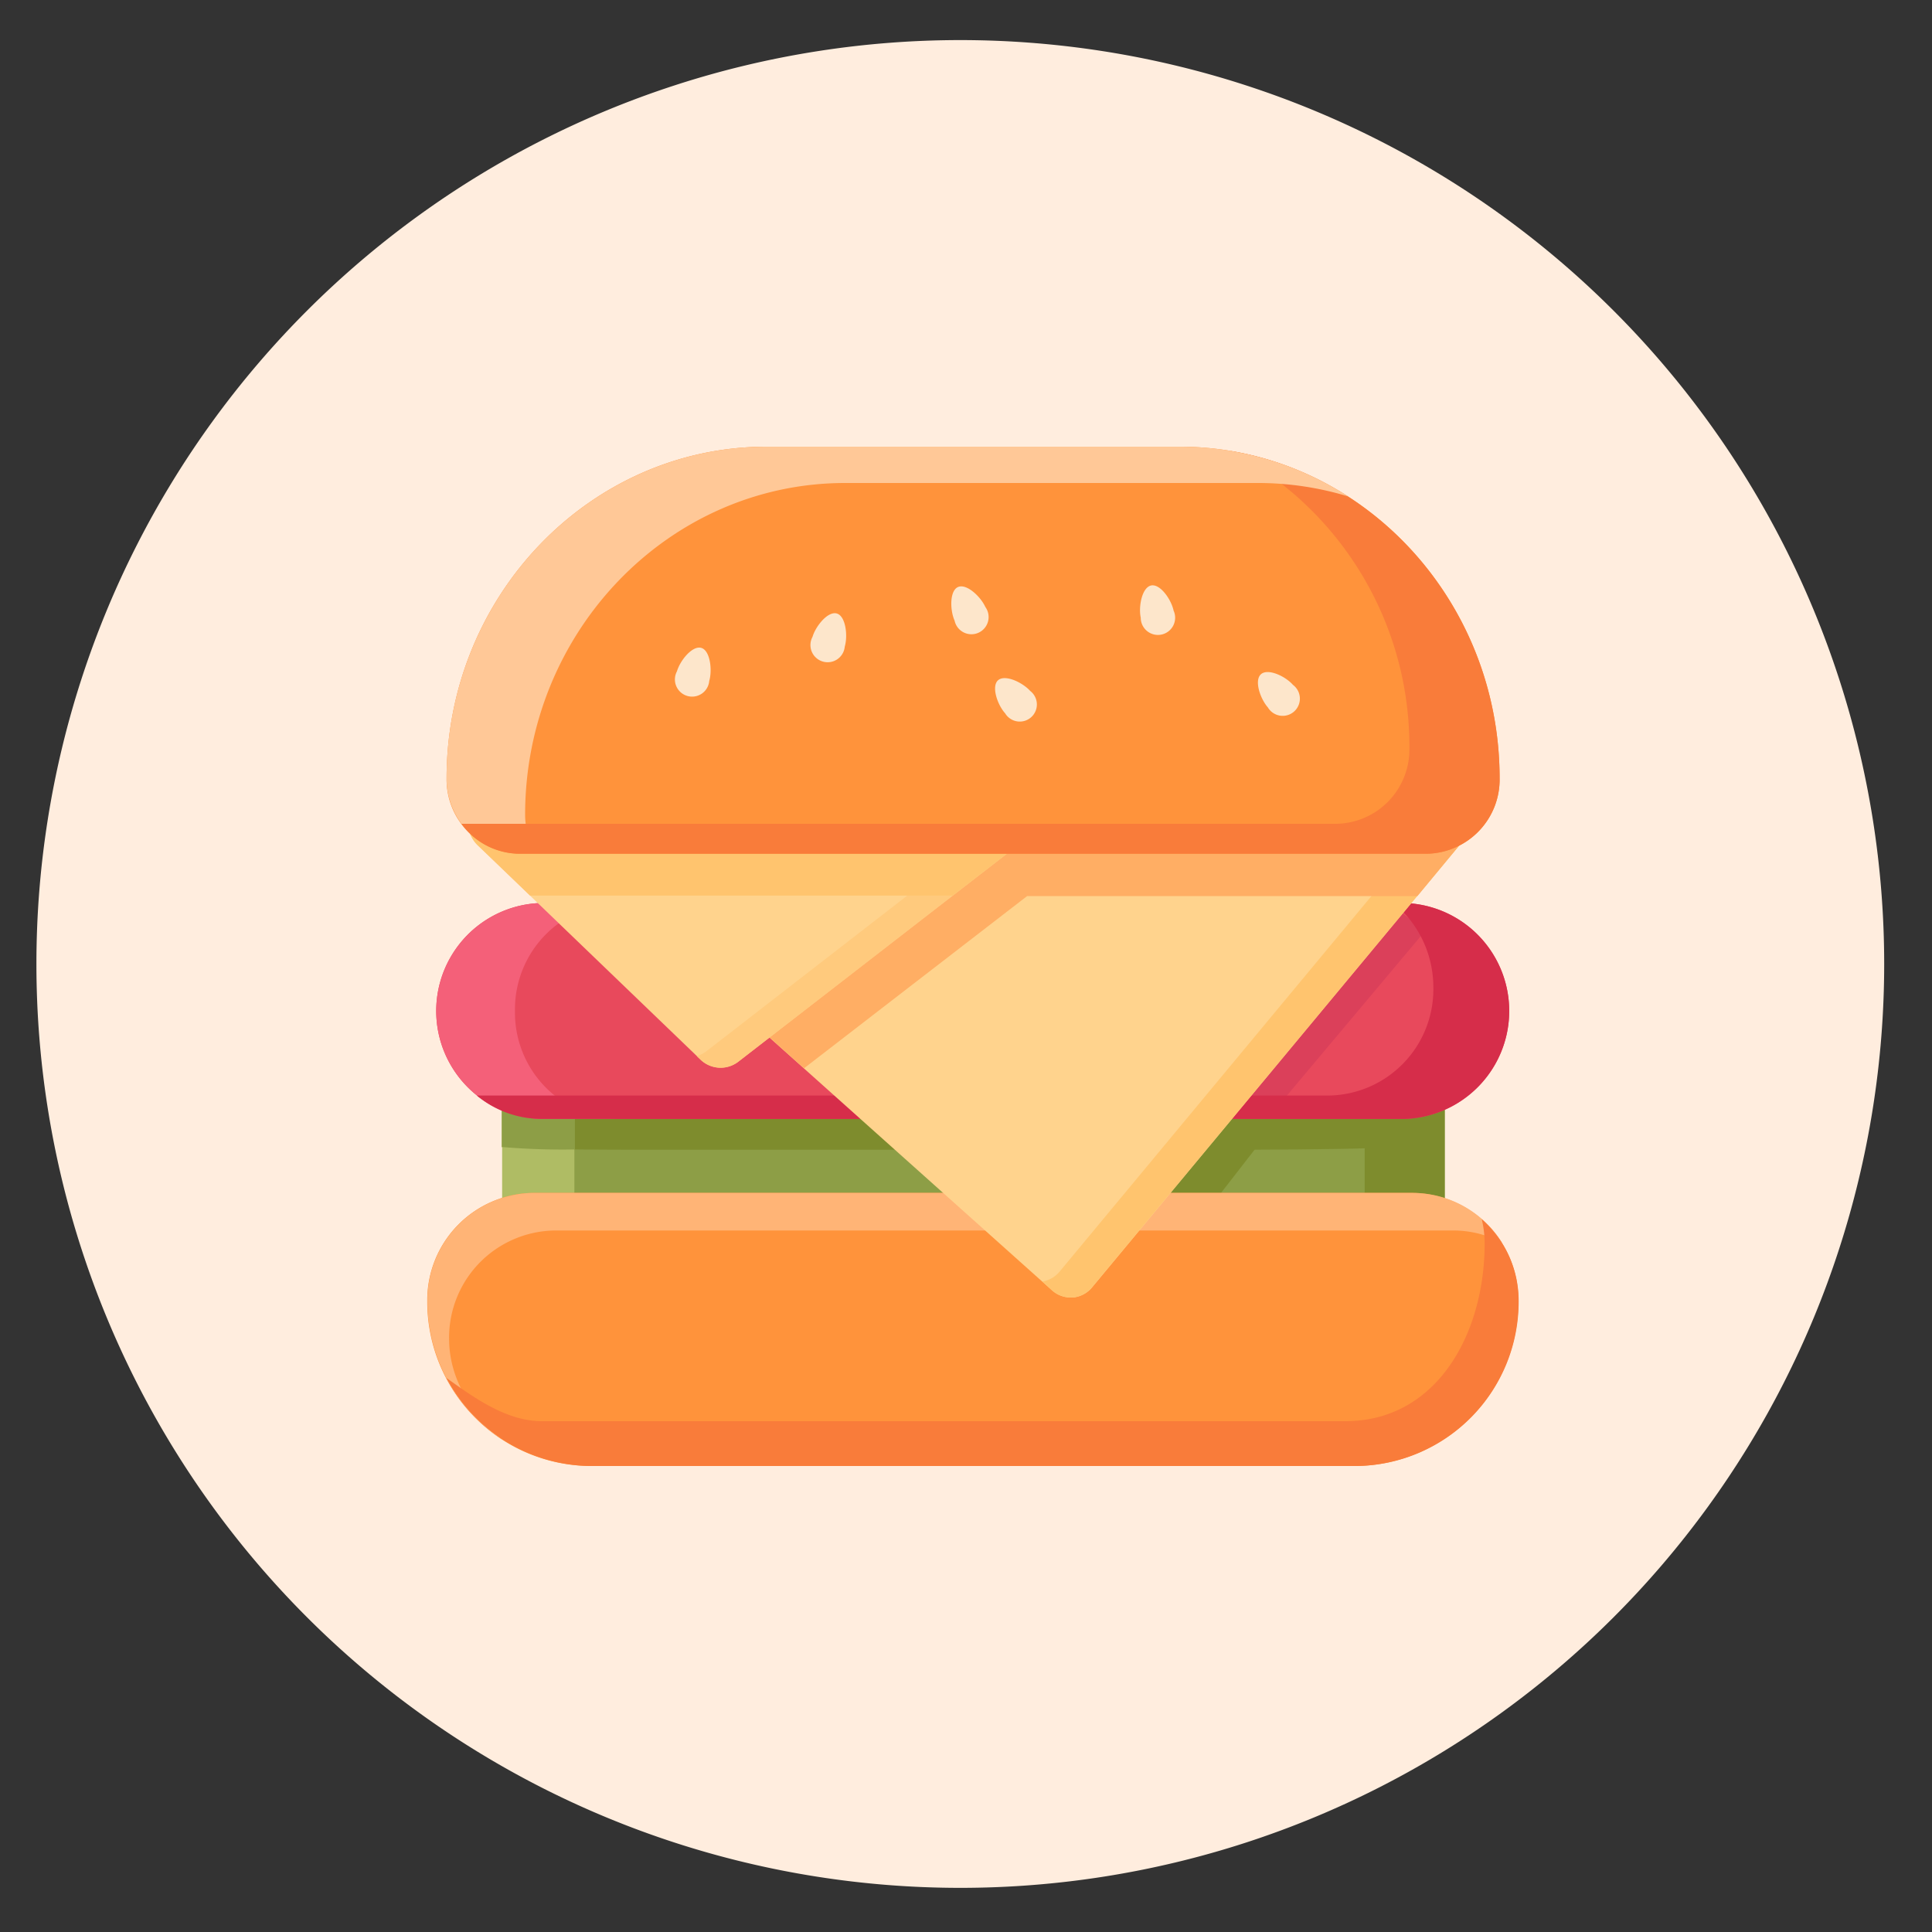 <?xml version="1.0" standalone="no"?><!DOCTYPE svg PUBLIC "-//W3C//DTD SVG 1.1//EN" "http://www.w3.org/Graphics/SVG/1.1/DTD/svg11.dtd"><svg t="1711552745512" class="icon" viewBox="0 0 1024 1024" version="1.1" xmlns="http://www.w3.org/2000/svg" p-id="1729" xmlns:xlink="http://www.w3.org/1999/xlink" width="200" height="200"><rect x="0" y="0" width="1024" height="1024" fill="#333333" stroke="none"/><path d="M508.979 510.925m-489.677 0a489.677 489.677 0 1 0 979.354 0 489.677 489.677 0 1 0-979.354 0Z" fill="#FFEDDE" p-id="1730"></path><path d="M749.619 560.589H281.907a16.077 16.077 0 0 0-15.667 16.23v71.68a16.077 16.077 0 0 0 15.923 16.23h467.712a16.128 16.128 0 0 0 15.974-16.23v-71.68a16.128 16.128 0 0 0-16.23-16.23z" fill="#8D9E46" p-id="1731"></path><path d="M764.211 560.589h-39.578a51.2 51.2 0 0 0-1.331 16.23v71.68a51.2 51.2 0 0 0 1.331 16.23h39.578a48.742 48.742 0 0 0 1.382-16.23v-71.68a48.742 48.742 0 0 0-1.382-16.23z" fill="#7E8C2D" p-id="1732"></path><path d="M732.826 607.949v-43.213c0-0.768-32.563-1.434-72.755-1.434H338.739c-40.192 0-72.806 0.666-72.806 1.434v43.213c0 0.768 32.614 1.434 72.806 1.434h321.331c40.192-0.102 72.755-0.666 72.755-1.434z" fill="#7E8C2D" p-id="1733"></path><path d="M677.632 593.05l-30.464 39.219h-62.464l37.632-39.219h55.296z" fill="#7E8C2D" p-id="1734"></path><path d="M303.206 560.589h-35.84a53.197 53.197 0 0 0-1.229 16.23v71.68a53.197 53.197 0 0 0 1.229 16.23h35.84a55.194 55.194 0 0 0 1.229-16.23v-71.68a55.194 55.194 0 0 0-1.229-16.23z" fill="#AFBC64" p-id="1735"></path><path d="M266.24 576.819v31.13a376.371 376.371 0 0 0 38.451 1.28v-32.41a124.826 124.826 0 0 0-0.563-13.363c-20.48 0-34.867 0.666-37.478 1.126-0.41 2.97-0.41 7.322-0.41 12.237z" fill="#8D9E46" p-id="1736"></path><path d="M744.602 478.618H286.72a57.242 57.242 0 0 0 0 114.432h457.677a57.242 57.242 0 0 0 0-114.432z" fill="#E8495C" p-id="1737"></path><path d="M272.947 535.859A56.32 56.32 0 0 1 328.192 478.618H286.72a57.242 57.242 0 0 0 0 114.432h41.472a56.32 56.32 0 0 1-55.245-57.19z" fill="#F46079" p-id="1738"></path><path d="M755.61 493.107l-77.978 92.877h-45.312l103.219-107.366 20.07 14.49z" fill="#DB405A" p-id="1739"></path><path d="M744.602 478.618h-5.939a57.856 57.856 0 0 1 21.043 44.851 56.32 56.32 0 0 1-55.245 57.19H252.723a53.76 53.76 0 0 0 33.997 12.39h457.677a57.242 57.242 0 0 0 0-114.432z" fill="#D62D4A" p-id="1740"></path><path d="M748.698 632.269h-465.92a56.781 56.781 0 0 0-56.32 57.19 87.04 87.04 0 0 0 85.965 87.552h406.374a87.04 87.04 0 0 0 85.965-87.552 56.73 56.73 0 0 0-56.064-57.19z" fill="#FF933B" p-id="1741"></path><path d="M238.029 709.427a56.781 56.781 0 0 1 56.32-57.242h476.16a55.091 55.091 0 0 1 25.6 6.451 56.013 56.013 0 0 0-47.309-26.368h-465.92a56.781 56.781 0 0 0-56.32 57.19A87.91 87.91 0 0 0 266.24 763.136c-17.92-15.616-28.211-33.485-28.211-53.709z" fill="#FFB476" p-id="1742"></path><path d="M718.95 777.011a87.04 87.04 0 0 0 85.965-87.552 57.498 57.498 0 0 0-19.558-43.264 55.45 55.45 0 0 1 1.536 12.8c0 48.282-25.6 94.259-73.83 94.259h-425.984c-18.79 0-36.198-12.749-50.483-22.938a87.398 87.398 0 0 0 77.158 46.694z" fill="#F97C3A" p-id="1743"></path><path d="M777.523 429.21a15.36 15.36 0 0 0-13.773-9.37h-239.821a14.95 14.95 0 0 0-9.062 3.123l-118.221 91.802a15.974 15.974 0 0 0-0.819 24.422l161.792 144.742a14.797 14.797 0 0 0 9.882 3.789h1.126a14.899 14.899 0 0 0 10.24-5.427l196.352-236.339a16.128 16.128 0 0 0 2.304-16.742z" fill="#FFD38D" p-id="1744"></path><path d="M777.523 429.21a15.36 15.36 0 0 0-13.773-9.37h-4.198c0 0.358 0.358 0.666 0.512 0.973a16.128 16.128 0 0 1-2.304 16.947l-196.25 236.339a14.899 14.899 0 0 1-9.062 5.12l5.12 4.659a14.797 14.797 0 0 0 9.882 3.789h1.126a14.899 14.899 0 0 0 10.24-5.427l196.403-236.288a16.128 16.128 0 0 0 2.304-16.742z" fill="#FFC46E" p-id="1745"></path><path d="M775.219 445.952a15.923 15.923 0 0 0 3.43-7.629 15.667 15.667 0 0 0-1.126-3.942 15.36 15.36 0 0 0-13.773-9.114h-239.821a14.643 14.643 0 0 0-9.062 3.123l-118.221 91.597a15.36 15.36 0 0 0-5.837 9.933 15.36 15.36 0 0 0 5.12 9.267l30.208 27.034 118.272-91.29h206.848z" fill="#FFAE64" p-id="1746"></path><path d="M543.539 431.155a15.821 15.821 0 0 0-14.899-11.315H263.782a15.718 15.718 0 0 0-14.592 10.24 16.64 16.64 0 0 0 3.942 17.869l118.17 113.664a15.36 15.36 0 0 0 20.019 1.075l146.739-113.664a16.691 16.691 0 0 0 5.478-17.869z" fill="#FFD38D" p-id="1747"></path><path d="M543.539 431.155a15.821 15.821 0 0 0-14.899-11.315h-5.12a16.333 16.333 0 0 1 3.123 5.53 16.589 16.589 0 0 1-5.53 18.125l-146.688 113.664a16.179 16.179 0 0 1-5.12 2.611l1.997 1.894a15.36 15.36 0 0 0 20.019 1.075l146.739-113.664a16.691 16.691 0 0 0 5.478-17.92z" fill="#FFCA7D" p-id="1748"></path><path d="M528.64 419.84H263.782a15.718 15.718 0 0 0-14.592 10.24 16.64 16.64 0 0 0 3.942 17.869l27.802 26.726h224l33.126-25.6a16.691 16.691 0 0 0 5.478-18.125 15.821 15.821 0 0 0-14.899-11.11z" fill="#FFC46E" p-id="1749"></path><path d="M625.203 236.749H406.374c-93.542 0-169.677 78.899-169.677 175.821a39.322 39.322 0 0 0 38.605 39.936h480.973a39.322 39.322 0 0 0 38.554-39.936c0-96.922-76.083-175.821-169.626-175.821z" fill="#FF933B" p-id="1750"></path><path d="M652.339 239.053a176.64 176.64 0 0 1 94.669 157.594 39.373 39.373 0 0 1-38.605 39.987H244.582a38.093 38.093 0 0 0 30.72 15.872h480.973a39.322 39.322 0 0 0 38.554-39.936c0-87.347-61.798-160-142.49-173.517z" fill="#F97C3A" p-id="1751"></path><path d="M625.203 236.749H406.374c-93.542 0-169.677 78.899-169.677 175.821a40.653 40.653 0 0 0 7.885 24.064h34.048a37.171 37.171 0 0 1-0.307-4.762C278.323 334.95 354.406 256 447.949 256h218.829a163.84 163.84 0 0 1 47.77 7.117 164.25 164.25 0 0 0-89.344-26.368z" fill="#FFC897" p-id="1752"></path><path d="M447.744 342.682a9.114 9.114 0 1 1-17.101-5.12c1.69-5.734 8.192-13.773 12.902-12.39s5.888 11.776 4.198 17.51zM522.24 321.69a9.114 9.114 0 1 1-16.282 7.27c-2.458-5.478-2.714-15.821 1.792-17.818s11.981 5.018 14.49 10.547zM375.91 360.909a9.114 9.114 0 1 1-17.101-5.12c1.69-5.786 8.192-13.773 12.902-12.39s5.888 11.776 4.198 17.51zM545.997 366.182a9.062 9.062 0 1 1-13.261 11.878c-4.045-4.454-7.424-14.234-3.738-17.51s13.005 1.178 16.998 5.632zM685.312 363.008a9.114 9.114 0 1 1-13.312 11.93c-3.994-4.506-7.373-14.234-3.686-17.562s12.954 1.024 16.998 5.632zM622.029 323.635a9.114 9.114 0 1 1-17.408 3.738c-1.28-5.888 0.666-16.026 5.478-17.05s10.701 7.424 11.93 13.312z" fill="#FDE6CB" p-id="1753"></path></svg>